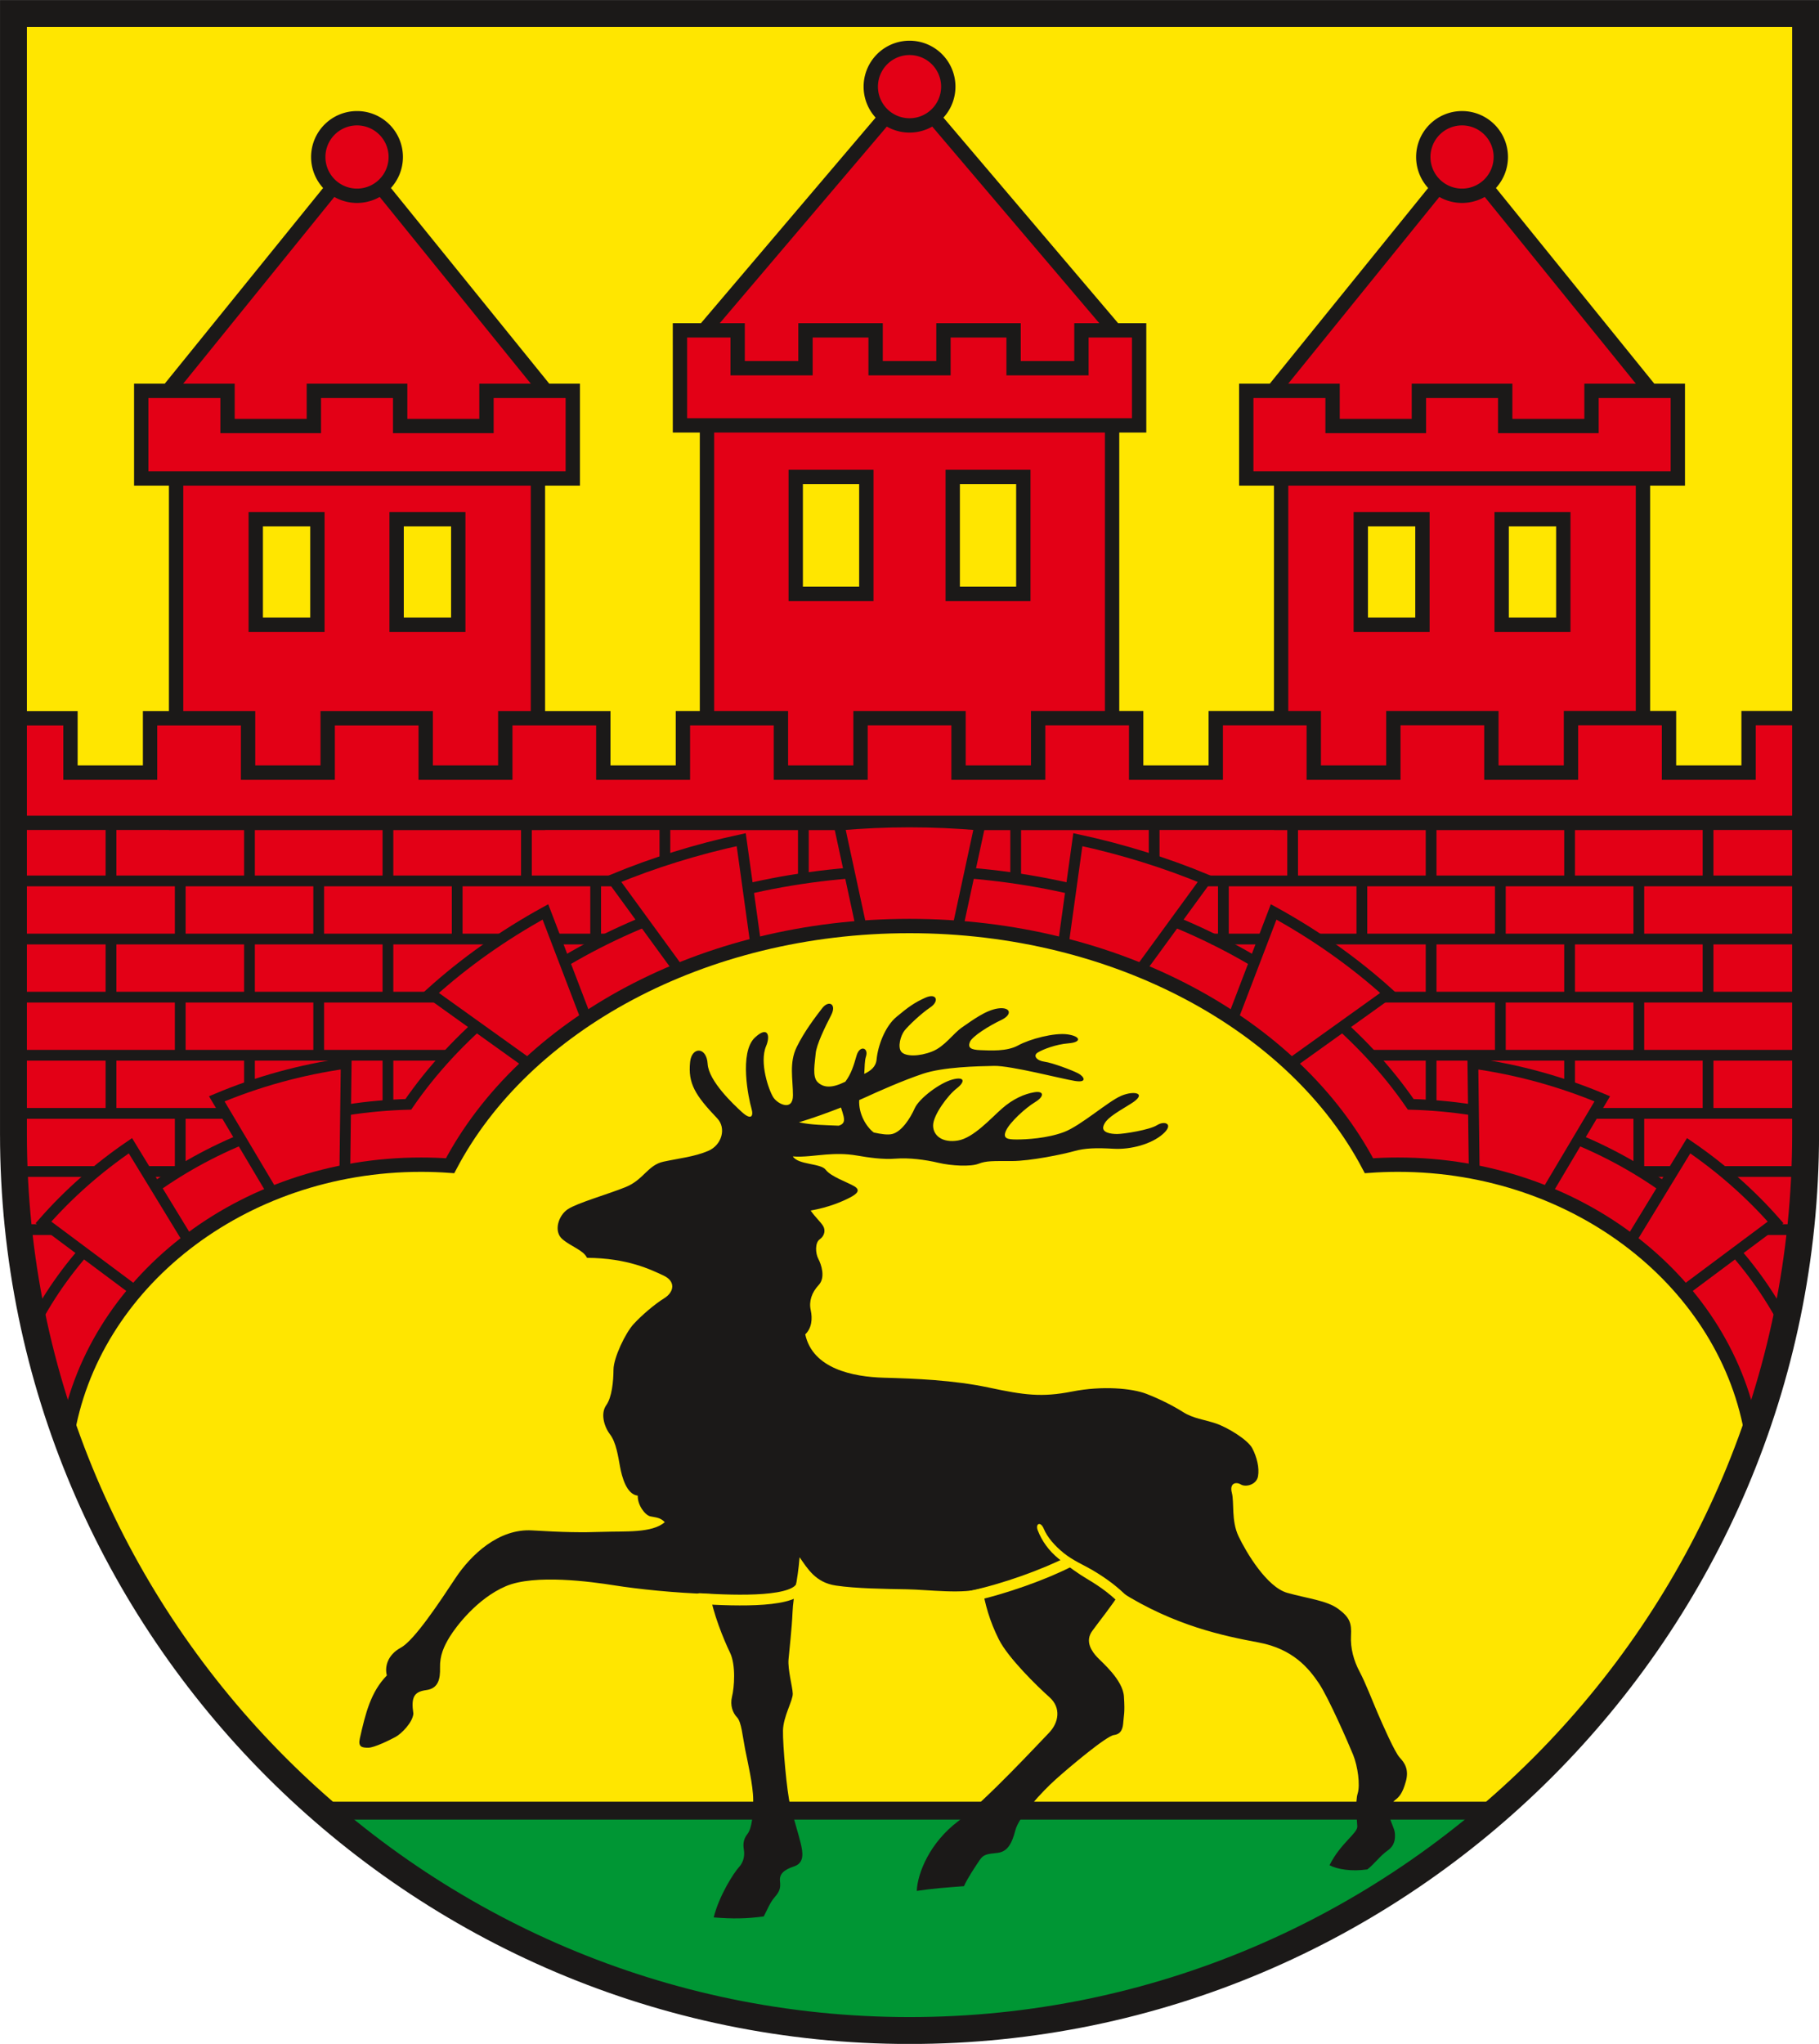 <?xml version="1.0" encoding="UTF-8" standalone="no"?>
<svg
   xmlns:dc="http://purl.org/dc/elements/1.1/"
   xmlns:cc="http://creativecommons.org/ns#"
   xmlns:rdf="http://www.w3.org/1999/02/22-rdf-syntax-ns#"
   xmlns:svg="http://www.w3.org/2000/svg"
   xmlns="http://www.w3.org/2000/svg"
   xmlns:sodipodi="http://sodipodi.sourceforge.net/DTD/sodipodi-0.dtd"
   xmlns:inkscape="http://www.inkscape.org/namespaces/inkscape"
   version="1.1"
   width="288"
   height="323.468"
   id="svg2697"
   viewBox="0 0 288 323.468"
   sodipodi:docname="Stolberg.svg"
   inkscape:version="0.92.3 (2405546, 2018-03-11)">
  <defs
     id="defs2701" />
  <sodipodi:namedview
     pagecolor="#ffffff"
     bordercolor="#666666"
     borderopacity="1"
     objecttolerance="10"
     gridtolerance="10"
     guidetolerance="10"
     inkscape:pageopacity="0"
     inkscape:pageshadow="2"
     inkscape:window-width="1600"
     inkscape:window-height="850"
     id="namedview2699"
     showgrid="false"
     inkscape:zoom="1.5857392"
     inkscape:cx="112.83948"
     inkscape:cy="130.84711"
     inkscape:window-x="-8"
     inkscape:window-y="-8"
     inkscape:window-maximized="1"
     inkscape:current-layer="svg2697" />
  <g
     id="Layer1000"
     transform="matrix(1.001,0,0,1.001,-131.373,-354.538)">
    <path
       d="m 416.835,533.48 c 0,78.063 -63.669,141.732 -141.732,141.732 -78.063,0 -141.732,-63.669 -141.732,-141.732 V 356.315 h 283.464 z"
       style="fill:#ffe600;fill-rule:evenodd"
       id="path2503"
       inkscape:connector-curvature="0" />
    <path
       d="m 416.835,533.48 c 0,78.063 -63.669,141.732 -141.732,141.732 -78.063,0 -141.732,-63.669 -141.732,-141.732 v -49.209 h 283.464 z"
       style="fill:#e30016;fill-rule:evenodd"
       id="path2505"
       inkscape:connector-curvature="0" />
    <g
       id="Layer1001">
      <path
         d="m 159.095,426.126 v 58.145 H 216.326 V 426.126 Z"
         style="fill:#e30016;fill-rule:evenodd;stroke:#1b1918;stroke-width:2.268;stroke-linecap:butt;stroke-linejoin:miter;stroke-dasharray:none"
         id="path2507"
         inkscape:connector-curvature="0" />
      <g
         id="Layer1002">
        <path
           d="m 171.695,436.266 v 16.696 h 9.751 v -16.696 z"
           style="fill:#ffe600;fill-rule:evenodd;stroke:#1b1918;stroke-width:2.268;stroke-linecap:butt;stroke-linejoin:miter;stroke-dasharray:none"
           id="path2509"
           inkscape:connector-curvature="0" />
        <path
           d="m 193.975,436.266 v 16.696 h 9.751 v -16.696 z"
           style="fill:#ffe600;fill-rule:evenodd;stroke:#1b1918;stroke-width:2.268;stroke-linecap:butt;stroke-linejoin:miter;stroke-dasharray:none"
           id="path2511"
           inkscape:connector-curvature="0" />
      </g>
      <path
         d="m 156.869,425.809 -0.202,-8.383 31.043,-38.34 31.043,38.342 -0.202,8.383 z"
         style="fill:#e30016;fill-rule:evenodd;stroke:#1b1918;stroke-width:2.268;stroke-linecap:butt;stroke-linejoin:miter;stroke-dasharray:none"
         id="path2514"
         inkscape:connector-curvature="0" />
      <path
         d="m 187.71,372.876 a 6.13,6.13 0 0 1 6.13,6.13 6.13,6.13 0 1 1 -6.13,-6.13 z"
         style="fill:#e30016;fill-rule:evenodd;stroke:#1b1918;stroke-width:2.268;stroke-linecap:butt;stroke-linejoin:miter;stroke-dasharray:none"
         id="path2516"
         inkscape:connector-curvature="0" />
      <path
         d="m 153.581,415.979 h 13.651 v 5.556 h 13.652 v -5.556 h 13.652 v 5.556 h 13.652 v -5.556 h 13.652 v 13.844 h -68.258 z"
         style="fill:#e30016;fill-rule:evenodd;stroke:#1b1918;stroke-width:2.268;stroke-linecap:butt;stroke-linejoin:miter;stroke-dasharray:none"
         id="path2518"
         inkscape:connector-curvature="0" />
    </g>
    <g
       id="Layer1003">
      <g
         id="Layer1004">
        <path
           d="m 333.878,426.126 v 58.145 H 391.11 V 426.126 Z"
           style="fill:#e30016;fill-rule:evenodd;stroke:#1b1918;stroke-width:2.268;stroke-linecap:butt;stroke-linejoin:miter;stroke-dasharray:none"
           id="path2521"
           inkscape:connector-curvature="0" />
        <g
           id="Layer1005">
          <path
             d="m 346.478,436.266 v 16.696 h 9.751 v -16.696 z"
             style="fill:#ffe600;fill-rule:evenodd;stroke:#1b1918;stroke-width:2.268;stroke-linecap:butt;stroke-linejoin:miter;stroke-dasharray:none"
             id="path2523"
             inkscape:connector-curvature="0" />
          <path
             d="m 368.759,436.266 v 16.696 h 9.751 v -16.696 z"
             style="fill:#ffe600;fill-rule:evenodd;stroke:#1b1918;stroke-width:2.268;stroke-linecap:butt;stroke-linejoin:miter;stroke-dasharray:none"
             id="path2525"
             inkscape:connector-curvature="0" />
        </g>
        <path
           d="m 331.653,425.809 -0.202,-8.383 31.043,-38.34 31.043,38.342 -0.202,8.383 z"
           style="fill:#e30016;fill-rule:evenodd;stroke:#1b1918;stroke-width:2.268;stroke-linecap:butt;stroke-linejoin:miter;stroke-dasharray:none"
           id="path2528"
           inkscape:connector-curvature="0" />
        <path
           d="m 362.494,372.876 a 6.13,6.13 0 0 1 6.13,6.13 6.13,6.13 0 1 1 -6.13,-6.13 z"
           style="fill:#e30016;fill-rule:evenodd;stroke:#1b1918;stroke-width:2.268;stroke-linecap:butt;stroke-linejoin:miter;stroke-dasharray:none"
           id="path2530"
           inkscape:connector-curvature="0" />
      </g>
      <path
         d="m 328.365,415.979 h 13.651 v 5.556 h 13.652 v -5.556 H 369.32 v 5.556 h 13.652 v -5.556 h 13.652 v 13.844 h -68.258 z"
         style="fill:#e30016;fill-rule:evenodd;stroke:#1b1918;stroke-width:2.268;stroke-linecap:butt;stroke-linejoin:miter;stroke-dasharray:none"
         id="path2533"
         inkscape:connector-curvature="0" />
    </g>
    <g
       id="Layer1006">
      <path
         d="m 242.923,416.961 -0.995,-9.716 33.175,-39.023 33.174,39.023 -0.995,9.716 z"
         style="fill:#e30016;fill-rule:evenodd;stroke:#1b1918;stroke-width:2.268;stroke-linecap:butt;stroke-linejoin:miter;stroke-dasharray:none"
         id="path2536"
         inkscape:connector-curvature="0" />
      <path
         d="m 275.103,361.753 a 6.13,6.13 0 0 1 6.13,6.13 6.13,6.13 0 1 1 -6.13,-6.13 z"
         style="fill:#e30016;fill-rule:evenodd;stroke:#1b1918;stroke-width:2.268;stroke-linecap:butt;stroke-linejoin:miter;stroke-dasharray:none"
         id="path2538"
         inkscape:connector-curvature="0" />
      <path
         d="m 243.065,415.594 v 68.677 h 64.076 v -68.677 z"
         style="fill:#e30016;fill-rule:evenodd;stroke:#1b1918;stroke-width:2.268;stroke-linecap:butt;stroke-linejoin:miter;stroke-dasharray:none"
         id="path2540"
         inkscape:connector-curvature="0" />
      <g
         id="Layer1007">
        <path
           d="m 257.102,429.591 v 18.482 h 11.168 v -18.482 z"
           style="fill:#ffe600;fill-rule:evenodd;stroke:#1b1918;stroke-width:2.268;stroke-linecap:butt;stroke-linejoin:miter;stroke-dasharray:none"
           id="path2542"
           inkscape:connector-curvature="0" />
        <path
           d="m 281.934,429.591 v 18.482 h 11.168 v -18.482 z"
           style="fill:#ffe600;fill-rule:evenodd;stroke:#1b1918;stroke-width:2.268;stroke-linecap:butt;stroke-linejoin:miter;stroke-dasharray:none"
           id="path2544"
           inkscape:connector-curvature="0" />
      </g>
      <path
         d="m 238.791,406.412 h 9.123 v 5.986 h 10.731 v -5.986 h 11.093 v 5.986 h 10.731 v -5.986 h 11.093 v 5.986 h 10.731 v -5.986 h 9.123 v 15.024 h -72.624 z"
         style="fill:#e30016;fill-rule:evenodd;stroke:#1b1918;stroke-width:2.268;stroke-linecap:butt;stroke-linejoin:miter;stroke-dasharray:none"
         id="path2547"
         inkscape:connector-curvature="0" />
    </g>
    <path
       d="m 413.6,563.568 c -13.862,63.693 -70.755,111.644 -138.498,111.644 -67.743,0 -124.635,-47.951 -138.497,-111.644 10.425,-20.004 32.977,-34.094 59.217,-34.786 15.094,-21.946 44.99,-36.949 79.28,-36.949 34.289,0 64.186,15.003 79.28,36.949 26.24,0.691 48.793,14.782 59.218,34.785 z"
       style="fill:#e30016;fill-rule:evenodd;stroke:#1b1918;stroke-width:1.701;stroke-linecap:butt;stroke-linejoin:miter;stroke-dasharray:none"
       id="path2550"
       inkscape:connector-curvature="0" />
    <g
       id="Layer1008">
      <path
         d="m 133.37,484.271 v -5.093 -11.425 h 9.018 v 8.581 h 12.59 v -8.583 h 15.503 v 8.583 h 12.59 v -8.586 h 15.504 v 8.586 h 12.589 v -8.589 h 15.503 v 8.589 h 12.59 v -8.592 h 15.503 v 8.592 h 12.591 v -8.595 h 15.502 v 8.595 h 12.591 v -8.598 h 15.503 v 8.598 h 12.59 v -8.6 h 15.502 v 8.6 h 12.59 v -8.603 h 15.504 v 8.603 h 12.59 v -8.606 h 15.503 v 8.606 h 12.59 v -8.609 h 9.018 v 11.425 5.122 z"
         style="fill:#e30016;fill-rule:evenodd;stroke:#1b1918;stroke-width:2.268;stroke-linecap:butt;stroke-linejoin:miter;stroke-dasharray:none"
         id="path2552"
         inkscape:connector-curvature="0" />
      <path
         d="m 275.102,484.136 c 3.761,0 7.472,0.168 11.127,0.484 l -3.507,16.255 c -2.508,-0.189 -5.049,-0.288 -7.62,-0.288 -2.571,0 -5.112,0.099 -7.62,0.288 l -3.507,-16.255 c 3.655,-0.316 7.366,-0.484 11.127,-0.484 z"
         style="fill:#e30016;fill-rule:evenodd;stroke:#1b1918;stroke-width:1.701;stroke-linecap:butt;stroke-linejoin:miter;stroke-dasharray:none"
         id="path2554"
         inkscape:connector-curvature="0" />
      <path
         d="m 258.311,484.271 v 9.286"
         style="fill:none;stroke:#1b1918;stroke-width:1.701;stroke-linecap:butt;stroke-linejoin:miter;stroke-dasharray:none"
         id="path2556"
         inkscape:connector-curvature="0" />
      <path
         d="m 236.409,484.271 v 9.172"
         style="fill:none;stroke:#1b1918;stroke-width:1.701;stroke-linecap:butt;stroke-linejoin:miter;stroke-dasharray:none"
         id="path2558"
         inkscape:connector-curvature="0" />
      <path
         d="m 225.457,493.537 v 9.088"
         style="fill:none;stroke:#1b1918;stroke-width:1.701;stroke-linecap:butt;stroke-linejoin:miter;stroke-dasharray:none"
         id="path2560"
         inkscape:connector-curvature="0" />
      <path
         d="m 214.506,484.271 v 9.265"
         style="fill:none;stroke:#1b1918;stroke-width:1.701;stroke-linecap:butt;stroke-linejoin:miter;stroke-dasharray:none"
         id="path2562"
         inkscape:connector-curvature="0" />
      <path
         d="m 203.555,493.486 v 9.195"
         style="fill:none;stroke:#1b1918;stroke-width:1.701;stroke-linecap:butt;stroke-linejoin:miter;stroke-dasharray:none"
         id="path2564"
         inkscape:connector-curvature="0" />
      <path
         d="m 192.603,521.074 v 7.888"
         style="fill:none;stroke:#1b1918;stroke-width:1.701;stroke-linecap:butt;stroke-linejoin:miter;stroke-dasharray:none"
         id="path2566"
         inkscape:connector-curvature="0" />
      <path
         d="m 192.603,502.616 v 9.229"
         style="fill:none;stroke:#1b1918;stroke-width:1.701;stroke-linecap:butt;stroke-linejoin:miter;stroke-dasharray:none"
         id="path2568"
         inkscape:connector-curvature="0" />
      <path
         d="m 192.603,484.271 v 9.242"
         style="fill:none;stroke:#1b1918;stroke-width:1.701;stroke-linecap:butt;stroke-linejoin:miter;stroke-dasharray:none"
         id="path2570"
         inkscape:connector-curvature="0" />
      <path
         d="m 181.652,511.877 v 9.185"
         style="fill:none;stroke:#1b1918;stroke-width:1.701;stroke-linecap:butt;stroke-linejoin:miter;stroke-dasharray:none"
         id="path2572"
         inkscape:connector-curvature="0" />
      <path
         d="m 181.652,493.555 v 9.071"
         style="fill:none;stroke:#1b1918;stroke-width:1.701;stroke-linecap:butt;stroke-linejoin:miter;stroke-dasharray:none"
         id="path2574"
         inkscape:connector-curvature="0" />
      <path
         d="m 170.701,521.058 v 9.239"
         style="fill:none;stroke:#1b1918;stroke-width:1.701;stroke-linecap:butt;stroke-linejoin:miter;stroke-dasharray:none"
         id="path2576"
         inkscape:connector-curvature="0" />
      <path
         d="m 170.701,502.77 v 9.108"
         style="fill:none;stroke:#1b1918;stroke-width:1.701;stroke-linecap:butt;stroke-linejoin:miter;stroke-dasharray:none"
         id="path2578"
         inkscape:connector-curvature="0" />
      <path
         d="m 170.701,484.271 v 9.318"
         style="fill:none;stroke:#1b1918;stroke-width:1.701;stroke-linecap:butt;stroke-linejoin:miter;stroke-dasharray:none"
         id="path2580"
         inkscape:connector-curvature="0" />
      <path
         d="m 159.75,530.237 v 9.215"
         style="fill:none;stroke:#1b1918;stroke-width:1.701;stroke-linecap:butt;stroke-linejoin:miter;stroke-dasharray:none"
         id="path2582"
         inkscape:connector-curvature="0" />
      <path
         d="m 159.75,511.95 v 9.035"
         style="fill:none;stroke:#1b1918;stroke-width:1.701;stroke-linecap:butt;stroke-linejoin:miter;stroke-dasharray:none"
         id="path2584"
         inkscape:connector-curvature="0" />
      <path
         d="m 159.75,493.555 v 9.215"
         style="fill:none;stroke:#1b1918;stroke-width:1.701;stroke-linecap:butt;stroke-linejoin:miter;stroke-dasharray:none"
         id="path2586"
         inkscape:connector-curvature="0" />
      <path
         d="m 148.798,521.13 v 9.296"
         style="fill:none;stroke:#1b1918;stroke-width:1.701;stroke-linecap:butt;stroke-linejoin:miter;stroke-dasharray:none"
         id="path2588"
         inkscape:connector-curvature="0" />
      <path
         d="m 148.798,502.77 v 9.035"
         style="fill:none;stroke:#1b1918;stroke-width:1.701;stroke-linecap:butt;stroke-linejoin:miter;stroke-dasharray:none"
         id="path2590"
         inkscape:connector-curvature="0" />
      <path
         d="m 148.798,484.271 v 9.101"
         style="fill:none;stroke:#1b1918;stroke-width:1.701;stroke-linecap:butt;stroke-linejoin:miter;stroke-dasharray:none"
         id="path2592"
         inkscape:connector-curvature="0" />
      <path
         d="m 133.37,493.46 h 114.586"
         style="fill:none;stroke:#1b1918;stroke-width:1.701;stroke-linecap:butt;stroke-linejoin:miter;stroke-dasharray:none"
         id="path2594"
         inkscape:connector-curvature="0" />
      <path
         d="m 133.37,502.647 h 93.653"
         style="fill:none;stroke:#1b1918;stroke-width:1.701;stroke-linecap:butt;stroke-linejoin:miter;stroke-dasharray:none"
         id="path2596"
         inkscape:connector-curvature="0" />
      <path
         d="m 133.37,511.835 h 78.903"
         style="fill:none;stroke:#1b1918;stroke-width:1.701;stroke-linecap:butt;stroke-linejoin:miter;stroke-dasharray:none"
         id="path2598"
         inkscape:connector-curvature="0" />
      <path
         d="M 133.37,521.023 H 201.962"
         style="fill:none;stroke:#1b1918;stroke-width:1.701;stroke-linecap:butt;stroke-linejoin:miter;stroke-dasharray:none"
         id="path2600"
         inkscape:connector-curvature="0" />
      <path
         d="m 133.37,530.211 h 47.459"
         style="fill:none;stroke:#1b1918;stroke-width:1.701;stroke-linecap:butt;stroke-linejoin:miter;stroke-dasharray:none"
         id="path2602"
         inkscape:connector-curvature="0" />
      <path
         d="m 133.37,539.399 h 26.057"
         style="fill:none;stroke:#1b1918;stroke-width:1.701;stroke-linecap:butt;stroke-linejoin:miter;stroke-dasharray:none"
         id="path2604"
         inkscape:connector-curvature="0" />
      <path
         d="m 134.28,548.587 h 12.167"
         style="fill:none;stroke:#1b1918;stroke-width:1.701;stroke-linecap:butt;stroke-linejoin:miter;stroke-dasharray:none"
         id="path2606"
         inkscape:connector-curvature="0" />
      <path
         d="m 138.113,547.449 c 3.985,-4.541 8.611,-8.617 13.758,-12.123 l 9.197,15.074 c -3.108,2.361 -5.925,5.013 -8.397,7.909 z"
         style="fill:#e30016;fill-rule:evenodd;stroke:#1b1918;stroke-width:1.701;stroke-linecap:butt;stroke-linejoin:miter;stroke-dasharray:none"
         id="path2608"
         inkscape:connector-curvature="0" />
      <path
         d="m 165.53,527.909 c 6.386,-2.69 13.26,-4.61 20.467,-5.622 l -0.215,17.186 c -3.962,0.767 -7.771,1.901 -11.379,3.364 z"
         style="fill:#e30016;fill-rule:evenodd;stroke:#1b1918;stroke-width:1.701;stroke-linecap:butt;stroke-linejoin:miter;stroke-dasharray:none"
         id="path2610"
         inkscape:connector-curvature="0" />
      <path
         d="m 199.307,511.243 c 5.356,-4.848 11.469,-9.182 18.203,-12.883 l 6.481,16.942 c -3.268,2.179 -6.301,4.562 -9.068,7.123 z"
         style="fill:#e30016;fill-rule:evenodd;stroke:#1b1918;stroke-width:1.701;stroke-linecap:butt;stroke-linejoin:miter;stroke-dasharray:none"
         id="path2612"
         inkscape:connector-curvature="0" />
      <path
         d="m 228.186,493.241 c 6.385,-2.648 13.182,-4.774 20.295,-6.304 l 2.311,16.644 c -4.22,1.069 -8.283,2.408 -12.156,3.991 z"
         style="fill:#e30016;fill-rule:evenodd;stroke:#1b1918;stroke-width:1.701;stroke-linecap:butt;stroke-linejoin:miter;stroke-dasharray:none"
         id="path2614"
         inkscape:connector-curvature="0" />
      <path
         d="m 291.894,484.271 v 9.286"
         style="fill:none;stroke:#1b1918;stroke-width:1.701;stroke-linecap:butt;stroke-linejoin:miter;stroke-dasharray:none"
         id="path2616"
         inkscape:connector-curvature="0" />
      <path
         d="m 313.796,484.271 v 9.172"
         style="fill:none;stroke:#1b1918;stroke-width:1.701;stroke-linecap:butt;stroke-linejoin:miter;stroke-dasharray:none"
         id="path2618"
         inkscape:connector-curvature="0" />
      <path
         d="m 324.747,493.537 v 9.088"
         style="fill:none;stroke:#1b1918;stroke-width:1.701;stroke-linecap:butt;stroke-linejoin:miter;stroke-dasharray:none"
         id="path2620"
         inkscape:connector-curvature="0" />
      <path
         d="m 335.699,484.271 v 9.265"
         style="fill:none;stroke:#1b1918;stroke-width:1.701;stroke-linecap:butt;stroke-linejoin:miter;stroke-dasharray:none"
         id="path2622"
         inkscape:connector-curvature="0" />
      <path
         d="m 346.65,493.486 v 9.195"
         style="fill:none;stroke:#1b1918;stroke-width:1.701;stroke-linecap:butt;stroke-linejoin:miter;stroke-dasharray:none"
         id="path2624"
         inkscape:connector-curvature="0" />
      <path
         d="m 357.601,521.074 v 7.859"
         style="fill:none;stroke:#1b1918;stroke-width:1.701;stroke-linecap:butt;stroke-linejoin:miter;stroke-dasharray:none"
         id="path2626"
         inkscape:connector-curvature="0" />
      <path
         d="m 357.601,502.616 v 9.229"
         style="fill:none;stroke:#1b1918;stroke-width:1.701;stroke-linecap:butt;stroke-linejoin:miter;stroke-dasharray:none"
         id="path2628"
         inkscape:connector-curvature="0" />
      <path
         d="m 357.601,484.271 v 9.242"
         style="fill:none;stroke:#1b1918;stroke-width:1.701;stroke-linecap:butt;stroke-linejoin:miter;stroke-dasharray:none"
         id="path2630"
         inkscape:connector-curvature="0" />
      <path
         d="m 368.552,511.877 v 9.185"
         style="fill:none;stroke:#1b1918;stroke-width:1.701;stroke-linecap:butt;stroke-linejoin:miter;stroke-dasharray:none"
         id="path2632"
         inkscape:connector-curvature="0" />
      <path
         d="m 368.552,493.555 v 9.071"
         style="fill:none;stroke:#1b1918;stroke-width:1.701;stroke-linecap:butt;stroke-linejoin:miter;stroke-dasharray:none"
         id="path2634"
         inkscape:connector-curvature="0" />
      <path
         d="m 379.504,521.058 v 9.239"
         style="fill:none;stroke:#1b1918;stroke-width:1.701;stroke-linecap:butt;stroke-linejoin:miter;stroke-dasharray:none"
         id="path2636"
         inkscape:connector-curvature="0" />
      <path
         d="m 379.504,502.77 v 9.108"
         style="fill:none;stroke:#1b1918;stroke-width:1.701;stroke-linecap:butt;stroke-linejoin:miter;stroke-dasharray:none"
         id="path2638"
         inkscape:connector-curvature="0" />
      <path
         d="m 379.504,484.271 v 9.318"
         style="fill:none;stroke:#1b1918;stroke-width:1.701;stroke-linecap:butt;stroke-linejoin:miter;stroke-dasharray:none"
         id="path2640"
         inkscape:connector-curvature="0" />
      <path
         d="m 390.455,530.237 v 9.215"
         style="fill:none;stroke:#1b1918;stroke-width:1.701;stroke-linecap:butt;stroke-linejoin:miter;stroke-dasharray:none"
         id="path2642"
         inkscape:connector-curvature="0" />
      <path
         d="m 390.455,511.95 v 9.035"
         style="fill:none;stroke:#1b1918;stroke-width:1.701;stroke-linecap:butt;stroke-linejoin:miter;stroke-dasharray:none"
         id="path2644"
         inkscape:connector-curvature="0" />
      <path
         d="m 390.455,493.555 v 9.215"
         style="fill:none;stroke:#1b1918;stroke-width:1.701;stroke-linecap:butt;stroke-linejoin:miter;stroke-dasharray:none"
         id="path2646"
         inkscape:connector-curvature="0" />
      <path
         d="m 401.406,521.13 v 9.296"
         style="fill:none;stroke:#1b1918;stroke-width:1.701;stroke-linecap:butt;stroke-linejoin:miter;stroke-dasharray:none"
         id="path2648"
         inkscape:connector-curvature="0" />
      <path
         d="m 401.406,502.77 v 9.035"
         style="fill:none;stroke:#1b1918;stroke-width:1.701;stroke-linecap:butt;stroke-linejoin:miter;stroke-dasharray:none"
         id="path2650"
         inkscape:connector-curvature="0" />
      <path
         d="m 401.406,484.271 v 9.101"
         style="fill:none;stroke:#1b1918;stroke-width:1.701;stroke-linecap:butt;stroke-linejoin:miter;stroke-dasharray:none"
         id="path2652"
         inkscape:connector-curvature="0" />
      <path
         d="M 416.835,493.459 H 305.598"
         style="fill:none;stroke:#1b1918;stroke-width:1.701;stroke-linecap:butt;stroke-linejoin:miter;stroke-dasharray:none"
         id="path2654"
         inkscape:connector-curvature="0" />
      <path
         d="M 416.835,502.647 H 322.867"
         style="fill:none;stroke:#1b1918;stroke-width:1.701;stroke-linecap:butt;stroke-linejoin:miter;stroke-dasharray:none"
         id="path2656"
         inkscape:connector-curvature="0" />
      <path
         d="M 416.835,511.835 H 338.464"
         style="fill:none;stroke:#1b1918;stroke-width:1.701;stroke-linecap:butt;stroke-linejoin:miter;stroke-dasharray:none"
         id="path2658"
         inkscape:connector-curvature="0" />
      <path
         d="M 416.835,521.023 H 348.236"
         style="fill:none;stroke:#1b1918;stroke-width:1.701;stroke-linecap:butt;stroke-linejoin:miter;stroke-dasharray:none"
         id="path2660"
         inkscape:connector-curvature="0" />
      <path
         d="M 416.835,530.211 H 365.251"
         style="fill:none;stroke:#1b1918;stroke-width:1.701;stroke-linecap:butt;stroke-linejoin:miter;stroke-dasharray:none"
         id="path2662"
         inkscape:connector-curvature="0" />
      <path
         d="m 416.835,539.399 h -26.052"
         style="fill:none;stroke:#1b1918;stroke-width:1.701;stroke-linecap:butt;stroke-linejoin:miter;stroke-dasharray:none"
         id="path2664"
         inkscape:connector-curvature="0" />
      <path
         d="M 416.068,548.587 H 402.772"
         style="fill:none;stroke:#1b1918;stroke-width:1.701;stroke-linecap:butt;stroke-linejoin:miter;stroke-dasharray:none"
         id="path2666"
         inkscape:connector-curvature="0" />
      <path
         d="m 412.092,547.449 c -3.985,-4.541 -8.611,-8.617 -13.758,-12.123 l -9.197,15.074 c 3.108,2.361 5.924,5.013 8.396,7.909 z"
         style="fill:#e30016;fill-rule:evenodd;stroke:#1b1918;stroke-width:1.701;stroke-linecap:butt;stroke-linejoin:miter;stroke-dasharray:none"
         id="path2668"
         inkscape:connector-curvature="0" />
      <path
         d="m 384.675,527.909 c -6.386,-2.69 -13.26,-4.61 -20.467,-5.622 l 0.215,17.186 c 3.962,0.767 7.771,1.901 11.379,3.364 z"
         style="fill:#e30016;fill-rule:evenodd;stroke:#1b1918;stroke-width:1.701;stroke-linecap:butt;stroke-linejoin:miter;stroke-dasharray:none"
         id="path2670"
         inkscape:connector-curvature="0" />
      <path
         d="m 350.898,511.243 c -5.356,-4.848 -11.469,-9.182 -18.203,-12.883 l -6.481,16.942 c 3.268,2.179 6.301,4.562 9.068,7.123 z"
         style="fill:#e30016;fill-rule:evenodd;stroke:#1b1918;stroke-width:1.701;stroke-linecap:butt;stroke-linejoin:miter;stroke-dasharray:none"
         id="path2672"
         inkscape:connector-curvature="0" />
      <path
         d="m 322.019,493.241 c -6.385,-2.648 -13.182,-4.774 -20.295,-6.304 l -2.311,16.644 c 4.22,1.069 8.283,2.408 12.156,3.991 z"
         style="fill:#e30016;fill-rule:evenodd;stroke:#1b1918;stroke-width:1.701;stroke-linecap:butt;stroke-linejoin:miter;stroke-dasharray:none"
         id="path2674"
         inkscape:connector-curvature="0" />
    </g>
    <path
       d="m 275.102,675.213 c 61.212,0 113.568,-39.152 133.322,-93.69 -3.846,-24.356 -27.549,-43.203 -56.065,-43.203 -1.545,0 -3.075,0.057 -4.588,0.166 -11.664,-22.185 -39.866,-37.898 -72.669,-37.898 -32.803,0 -61.005,15.712 -72.669,37.898 -1.514,-0.109 -3.044,-0.166 -4.588,-0.166 -28.516,0 -52.218,18.848 -56.064,43.203 19.754,54.539 72.109,93.69 133.321,93.69 z"
       style="fill:#ffe600;fill-rule:evenodd;stroke:#1b1918;stroke-width:2.268;stroke-linecap:butt;stroke-linejoin:miter;stroke-dasharray:none"
       id="path2677"
       inkscape:connector-curvature="0" />
    <path
       d="m 367.916,640.448 c -24.896,21.637 -57.371,34.764 -92.814,34.764 -35.443,0 -67.916,-13.127 -92.813,-34.764 z"
       style="fill:#009634;fill-rule:evenodd;stroke:#1b1918;stroke-width:2.835;stroke-linecap:butt;stroke-linejoin:miter;stroke-dasharray:none"
       id="path2679"
       inkscape:connector-curvature="0" />
    <g
       id="Layer1009">
      <g
         id="Layer1010">
        <path
           d="m 256.642,537.005 c 0.828,1.373 4.422,1.058 5.214,2.129 0.792,1.071 3.482,1.986 4.511,2.599 1.029,0.613 0.463,1.194 -0.729,1.807 -1.192,0.613 -3.321,1.534 -6.173,2.033 0.756,1.089 1.471,1.679 1.936,2.389 0.465,0.709 0.265,1.618 -0.502,2.159 -0.768,0.541 -0.688,2.203 -0.222,3.086 0.466,0.882 1.173,2.952 0.059,4.139 -1.115,1.187 -1.566,2.583 -1.263,3.962 0.302,1.379 0.163,2.857 -0.864,3.842 1.181,5.456 7.574,6.72 12.467,6.854 4.893,0.134 11.004,0.371 16.583,1.558 5.579,1.186 8.351,1.571 13.161,0.623 4.81,-0.948 9.505,-0.504 11.743,0.364 2.238,0.868 4.294,1.929 5.845,2.908 1.551,0.979 3.311,1.165 5.121,1.766 1.81,0.6 5.078,2.567 5.794,3.946 0.716,1.379 1.138,3.072 0.901,4.414 -0.236,1.342 -1.936,1.765 -2.712,1.298 -0.776,-0.467 -1.833,-0.214 -1.427,1.321 0.406,1.535 -0.125,4.392 1.065,6.884 1.19,2.491 4.448,8.019 7.708,8.931 3.259,0.912 6.252,1.201 8.07,2.544 1.817,1.343 2.113,2.257 2.002,4.236 -0.111,1.979 0.451,3.983 1.36,5.682 0.909,1.699 2.062,4.696 2.845,6.513 0.783,1.816 2.72,6.239 3.503,7.07 0.783,0.831 1.492,1.884 0.967,3.775 -0.525,1.891 -1.064,2.456 -1.685,2.923 -0.621,0.467 -0.975,1.475 -0.901,2.426 0.073,0.951 0.806,2.025 0.858,2.893 0.052,0.868 -0.017,1.886 -1.184,2.701 -1.167,0.816 -2.087,2.127 -3.174,2.958 -2.537,0.361 -4.762,-0.015 -5.987,-0.662 1.754,-3.509 4.462,-5.054 4.395,-6.143 -0.066,-1.089 -0.349,-3.917 0.064,-5.216 0.414,-1.299 0.013,-4.296 -0.724,-6.101 -0.737,-1.805 -3.884,-9.032 -5.431,-11.323 -1.547,-2.291 -4.039,-5.409 -9.509,-6.431 -5.47,-1.022 -13.271,-2.613 -21.835,-8.013 -1.509,2.362 -3.272,4.51 -4.492,6.192 -1.22,1.682 -0.014,3.282 0.771,4.128 0.785,0.846 4.067,3.585 4.245,6.235 0.178,2.649 -0.035,3.018 -0.096,3.989 -0.061,0.971 -0.268,1.949 -1.478,2.099 -1.21,0.15 -7.145,5.152 -9.252,7.045 -2.107,1.893 -5.792,5.853 -6.346,8.009 -0.553,2.156 -1.278,3.419 -2.857,3.585 -1.578,0.167 -2.178,0.214 -2.785,1.125 -0.607,0.91 -1.921,2.834 -2.485,4.132 -3.009,0.233 -4.896,0.36 -7.47,0.749 0.129,-2.84 2.061,-7.625 6.549,-11.014 4.488,-3.389 12.731,-12.303 14.326,-13.935 1.595,-1.632 2.003,-3.996 0.111,-5.679 -1.892,-1.683 -6.526,-6.192 -8.003,-9.132 -1.477,-2.941 -2.192,-5.618 -2.61,-8.107 -2.916,1.017 -8.482,0.243 -11.948,0.182 -3.467,-0.061 -8.006,-0.111 -11.22,-0.59 -3.213,-0.479 -4.462,-2.654 -5.737,-4.475 -0.311,3.876 -1.005,6.027 -1.116,8.681 -0.111,2.654 -0.496,5.827 -0.634,7.466 -0.138,1.639 0.624,4.3 0.668,5.403 0.044,1.103 -1.501,3.578 -1.545,5.854 -0.044,2.276 0.607,9.73 1.153,11.841 0.546,2.111 1.362,4.735 1.666,6.04 0.303,1.305 0.634,3.025 -1.046,3.581 -1.679,0.556 -2.371,1.248 -2.249,2.341 0.121,1.093 -0.034,1.605 -0.823,2.516 -0.789,0.91 -1.194,2.037 -1.744,3.062 -2.741,0.368 -4.864,0.402 -7.918,0.155 0.89,-3.534 3.217,-7.102 4.006,-7.952 0.789,-0.85 0.894,-1.932 0.772,-2.721 -0.121,-0.789 -0.155,-1.605 0.556,-2.509 0.712,-0.904 0.93,-3.099 0.917,-5.418 -0.013,-2.319 -0.888,-6.01 -1.279,-7.987 -0.391,-1.977 -0.581,-4.314 -1.27,-5.03 -0.689,-0.715 -1.144,-1.912 -0.798,-3.308 0.347,-1.396 0.637,-4.974 -0.33,-6.955 -0.967,-1.981 -2.771,-6.418 -3.122,-9.245 -5.591,-0.159 -11.518,-0.794 -15.15,-1.37 -3.632,-0.576 -12.629,-1.816 -17.184,0.135 -4.555,1.95 -7.883,6.4 -8.85,7.965 -0.966,1.565 -1.599,3.031 -1.552,4.878 0.047,1.846 -0.274,3.326 -2.194,3.582 -1.92,0.256 -2.415,1.12 -2.021,3.729 -0.13,1.418 -1.916,3.191 -2.827,3.677 -0.91,0.486 -3.339,1.7 -4.31,1.7 -0.971,0 -1.641,-0.095 -1.335,-1.457 0.901,-4.011 1.732,-7.364 4.275,-9.968 -0.363,-1.365 0.09,-3.24 2.228,-4.405 2.138,-1.165 6.157,-7.257 8.611,-10.966 2.455,-3.709 6.872,-7.881 12.141,-7.561 4.954,0.301 7.875,0.347 11.274,0.226 3.399,-0.121 7.704,0.23 9.707,-1.53 -0.727,-0.763 -1.436,-0.729 -2.288,-0.919 -0.851,-0.191 -2.045,-1.812 -1.984,-3.269 -1.781,-0.199 -2.507,-2.963 -2.808,-4.584 -0.301,-1.621 -0.607,-3.824 -1.578,-5.099 -0.971,-1.275 -1.518,-3.325 -0.607,-4.613 0.91,-1.288 1.137,-3.768 1.153,-5.645 0.016,-1.877 1.882,-5.767 3.157,-7.163 1.275,-1.396 3.309,-3.143 4.87,-4.112 1.56,-0.969 1.866,-2.673 -0.137,-3.597 -2.003,-0.924 -5.618,-2.739 -12.078,-2.792 -0.596,-1.23 -2.472,-1.738 -3.896,-2.948 -1.424,-1.21 -0.656,-3.737 0.861,-4.738 1.518,-1.001 6.303,-2.349 9.145,-3.498 2.843,-1.149 3.495,-3.483 5.986,-4.018 2.492,-0.535 4.89,-0.774 7.068,-1.7 2.178,-0.925 2.894,-3.609 1.432,-5.143 -3.477,-3.648 -4.655,-5.516 -4.29,-8.934 0.258,-2.419 2.608,-2.427 2.771,0.311 0.163,2.738 4.105,6.427 5.439,7.643 1.334,1.216 1.905,0.811 1.48,-0.638 -0.425,-1.449 -1.988,-8.801 0.571,-11.172 2.05,-1.899 2.454,-0.278 1.759,1.357 -1.111,2.613 0.436,7.023 1.143,8.112 0.708,1.089 3.103,2.232 3.103,-0.327 0,-2.559 -0.636,-5.118 0.588,-7.622 1.224,-2.504 2.99,-4.791 4.024,-6.136 1.034,-1.346 2.352,-0.702 1.426,1.094 -0.925,1.797 -2.336,4.661 -2.445,6.077 -0.109,1.415 -0.599,3.648 0.327,4.519 0.925,0.871 2.21,0.975 4.301,-0.054 0.023,-0.011 0.046,-0.022 0.069,-0.033 0.931,-1.262 1.317,-2.535 1.759,-4.088 0.503,-1.77 1.94,-1.283 1.511,0.07 -0.254,0.803 -0.19,1.639 -0.285,2.788 1.042,-0.494 1.846,-1.13 1.954,-2.277 0.206,-2.178 1.329,-5.237 3.158,-6.751 1.829,-1.514 2.804,-2.243 4.579,-3.028 1.776,-0.786 2.221,0.565 0.751,1.545 -1.47,0.98 -3.485,2.914 -4.079,3.672 -0.593,0.758 -1.132,2.598 -0.485,3.355 0.647,0.758 2.813,0.753 4.852,-0.054 2.039,-0.807 3.28,-2.824 4.789,-3.852 1.509,-1.028 3.7,-2.701 5.67,-2.962 1.971,-0.261 2.309,0.969 0.476,1.835 -1.833,0.866 -4.573,2.544 -4.951,3.464 -0.377,0.92 0.162,1.245 1.671,1.299 1.51,0.054 4.171,0.242 5.965,-0.753 1.794,-0.994 5.729,-2.052 7.837,-1.737 2.108,0.315 2.196,1.245 0.147,1.407 -2.049,0.162 -4.093,0.969 -4.892,1.461 -0.799,0.492 -0.162,1.289 1.078,1.451 1.24,0.163 4.421,1.363 5.338,1.85 0.916,0.487 1.509,1.515 -0.539,1.191 -2.049,-0.325 -10.136,-2.436 -12.777,-2.381 -2.642,0.054 -8.034,0.163 -11.268,1.245 -3.235,1.082 -7.122,2.819 -9.111,3.734 -0.27,0.124 -0.594,0.268 -0.96,0.426 -0.12,2.18 1.121,4.239 2.304,5.125 1.139,0.255 2.218,0.414 2.915,0.239 1.51,-0.379 2.857,-2.489 3.558,-4.059 0.701,-1.57 3.941,-4.005 5.936,-4.546 1.995,-0.541 2.098,0.325 0.696,1.407 -1.402,1.082 -3.72,4.221 -3.72,5.845 0,1.624 1.49,2.789 3.936,2.381 2.446,-0.408 5.19,-3.497 6.955,-5.048 1.765,-1.551 3.573,-2.327 5.122,-2.583 1.549,-0.256 1.622,0.659 0.108,1.569 -1.515,0.91 -3.99,3.188 -4.583,4.487 -0.593,1.299 0.27,1.412 1.725,1.412 1.456,0 4.769,-0.168 7.441,-1.176 2.672,-1.009 6.975,-4.856 9.068,-5.737 2.093,-0.88 4.22,-0.394 1.471,1.284 -2.75,1.678 -3.907,2.382 -4.285,3.464 -0.378,1.082 1.132,1.299 2.156,1.299 1.024,0 5.132,-0.645 6.318,-1.402 1.186,-0.758 2.72,-0.192 0.921,1.402 -1.798,1.594 -5.077,2.489 -7.807,2.332 -2.73,-0.157 -4.5,-0.113 -6.225,0.374 -1.725,0.487 -6.901,1.569 -9.866,1.569 -2.966,0 -4.043,-0.054 -5.284,0.433 -1.24,0.487 -4.313,0.325 -6.362,-0.163 -2.049,-0.487 -4.637,-0.812 -6.686,-0.649 -2.049,0.163 -4.259,-0.162 -6.146,-0.487 -1.887,-0.325 -3.446,-0.265 -4.906,-0.162 -1.46,0.103 -3.664,0.448 -5.268,0.295 z"
           style="fill:#1b1918;fill-rule:evenodd"
           id="path2681"
           inkscape:connector-curvature="0" />
        <path
           d="m 264.257,529.283 c -2.125,0.834 -4.606,1.735 -6.645,2.335 1.932,0.443 4.378,0.446 6.275,0.538 1.209,-0.333 0.858,-1.256 0.608,-2.14 -0.06,-0.211 -0.148,-0.459 -0.238,-0.733 z"
           style="fill:#ffe600;fill-rule:evenodd"
           id="path2683"
           inkscape:connector-curvature="0" />
      </g>
      <g
         id="Layer1011">
        <path
           d="m 241.912,606.925 c 6.084,0.371 15.513,0.665 16.135,-2.239"
           style="fill:none;stroke:#ffe600;stroke-width:1.701;stroke-linecap:round;stroke-linejoin:round;stroke-dasharray:none"
           id="path2686"
           inkscape:connector-curvature="0" />
        <path
           d="m 296.352,595.916 c 0.525,1.28 1.697,2.637 3.114,3.789 1.464,1.191 3.302,1.968 4.518,2.686 1.264,0.746 2.292,1.438 3.206,2.143 0.914,0.705 1.707,1.418 2.505,2.211 0.289,0.288 0.579,0.576 0.005,1.153 -0.574,0.577 -0.864,0.289 -1.153,0.002 -0.752,-0.748 -1.497,-1.419 -2.352,-2.078 -0.853,-0.658 -1.827,-1.312 -3.04,-2.029 -1.26,-0.744 -2.91,-1.906 -4.461,-3.168 -1.599,-1.3 -2.666,-2.835 -3.309,-4.49 -0.409,-1.054 0.44,-1.506 0.967,-0.221 z"
           style="fill:#ffe600;fill-rule:evenodd"
           id="path2688"
           inkscape:connector-curvature="0" />
        <path
           d="m 300.519,601.021 c -4.006,2.071 -10.491,4.409 -15.764,5.531"
           style="fill:none;stroke:#ffe600;stroke-width:1.701;stroke-linecap:butt;stroke-linejoin:miter;stroke-dasharray:none"
           id="path2690"
           inkscape:connector-curvature="0" />
      </g>
    </g>
    <path
       d="m 416.835,533.48 c 0,78.063 -63.669,141.732 -141.732,141.732 -78.063,0 -141.732,-63.669 -141.732,-141.732 V 356.315 h 283.464 z"
       style="fill:none;stroke:#1b1918;stroke-width:4.252;stroke-linecap:butt;stroke-linejoin:miter;stroke-dasharray:none"
       id="path2694"
       inkscape:connector-curvature="0" />
  </g>
</svg>

